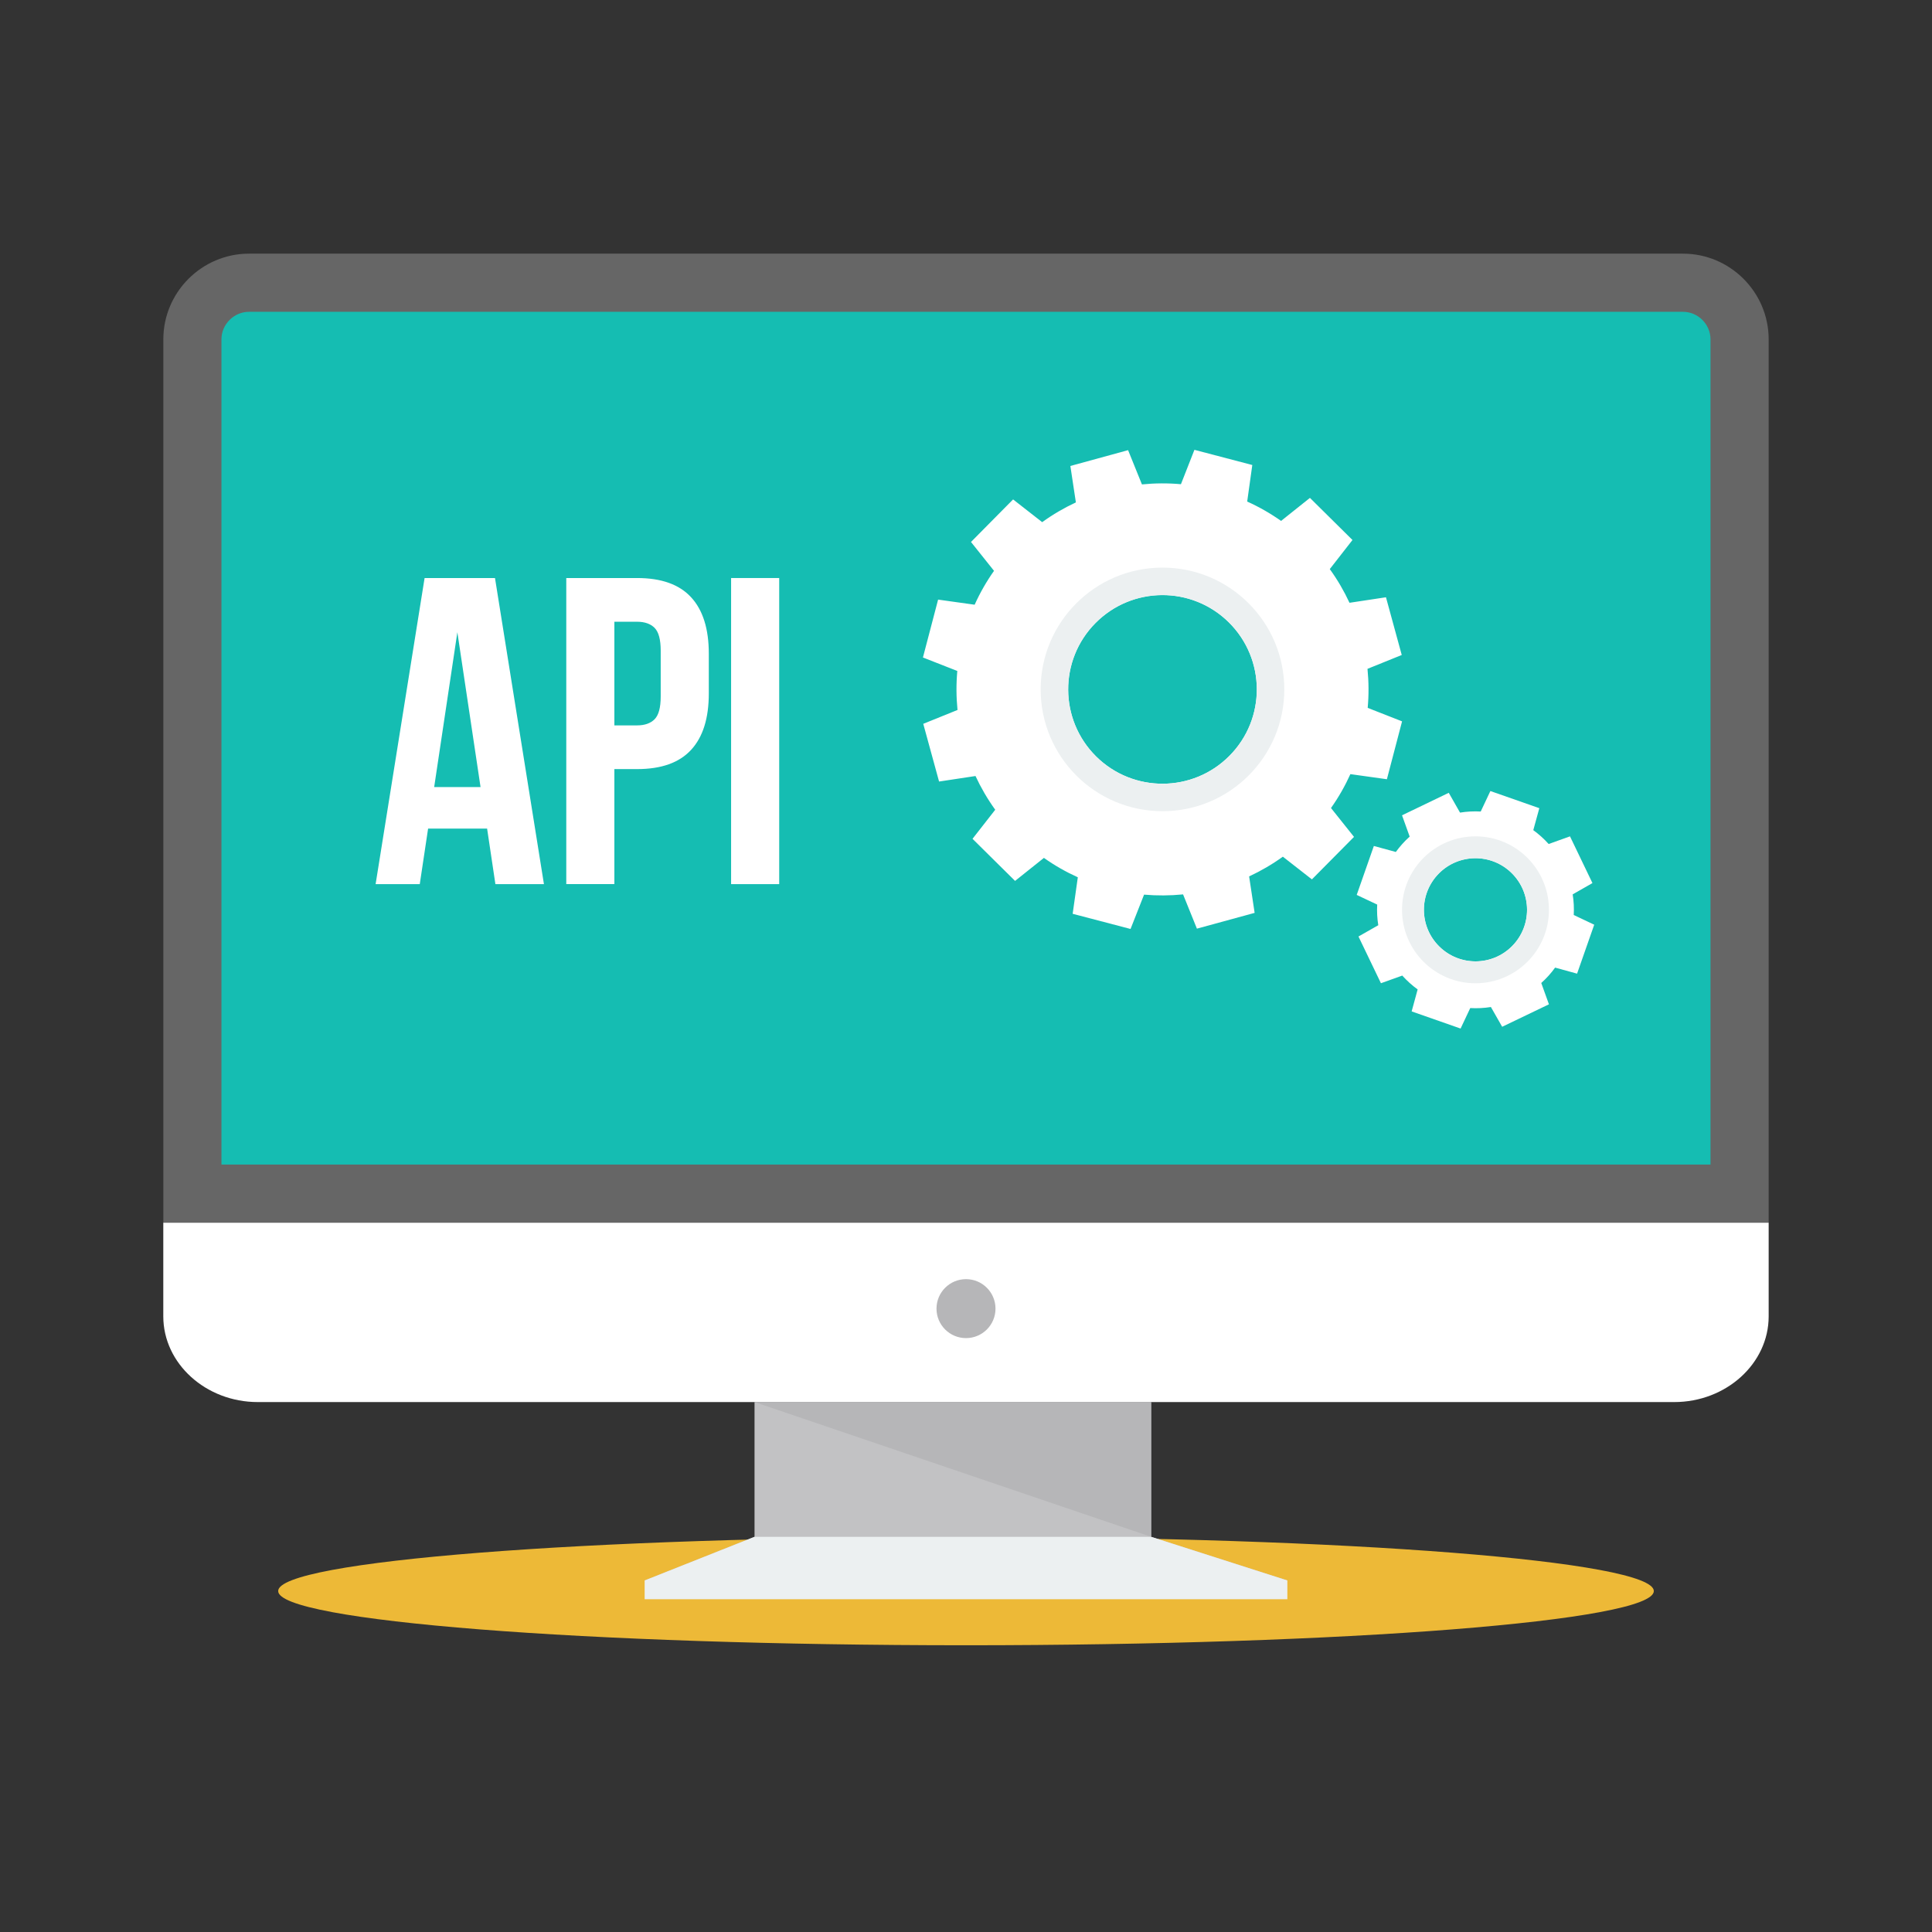 <svg width="48" height="48" viewBox="0 0 48 48" fill="none" xmlns="http://www.w3.org/2000/svg">
<rect x="0" y="0" width="48" height="48" fill="#333333" stroke="none"/>
<g id="api-svgrepo-com 1">
<path id="Vector" d="M24 40.876C33.438 40.876 41.089 40.273 41.089 39.529C41.089 38.785 33.438 38.182 24 38.182C14.562 38.182 6.911 38.785 6.911 39.529C6.911 40.273 14.562 40.876 24 40.876Z" fill="#EDB937"/>
<path id="Vector_2" d="M6.186 6.302H41.814C42.985 6.302 43.942 7.26 43.942 8.43V30.378H4.058V8.43C4.058 7.26 5.015 6.302 6.186 6.302Z" fill="#666666"/>
<path id="Vector_3" d="M5.503 28.933H42.497V8.43C42.497 8.057 42.187 7.747 41.814 7.747H6.186C5.813 7.747 5.502 8.057 5.502 8.43V28.933L5.503 28.933Z" fill="#15BDB2"/>
<g id="Group">
<path id="Vector_4" d="M43.942 30.378V32.705C43.942 33.876 42.887 34.834 41.596 34.834H6.404C5.113 34.834 4.057 33.876 4.057 32.705V30.378H43.942H43.942Z" fill="white"/>
<path id="Vector_5" d="M13.514 21.966H12.308L12.102 20.586H10.636L10.429 21.966H9.332L10.549 14.361H12.298L13.514 21.966H13.514ZM10.787 19.554H11.939L11.363 15.708L10.787 19.554Z" fill="white"/>
<path id="Vector_6" d="M15.829 14.361C16.43 14.361 16.877 14.52 17.17 14.839C17.464 15.157 17.61 15.625 17.61 16.24V17.229C17.61 17.845 17.464 18.312 17.17 18.63C16.877 18.949 16.43 19.108 15.829 19.108H15.264V21.965H14.069V14.361H15.829V14.361ZM15.264 15.447V18.022H15.829C16.017 18.022 16.162 17.971 16.263 17.87C16.364 17.768 16.415 17.58 16.415 17.305V16.164C16.415 15.889 16.364 15.701 16.263 15.599C16.162 15.498 16.017 15.447 15.829 15.447H15.264V15.447Z" fill="white"/>
<path id="Vector_7" d="M18.164 14.361H19.359V21.966H18.164V14.361Z" fill="white"/>
<path id="Vector_8" d="M34.457 19.36L34.834 17.922L33.98 17.587C34.009 17.265 34.007 16.94 33.975 16.617L34.826 16.273L34.434 14.839L33.528 14.976C33.393 14.685 33.23 14.405 33.038 14.139L33.602 13.416L32.545 12.37L31.828 12.942C31.56 12.753 31.278 12.592 30.986 12.461L31.113 11.553L29.675 11.176L29.34 12.03C29.018 12.001 28.693 12.003 28.371 12.035L28.027 11.184L26.593 11.577L26.73 12.483L26.73 12.482C26.44 12.617 26.159 12.78 25.893 12.973L25.17 12.408L24.124 13.465L24.696 14.182C24.507 14.45 24.346 14.732 24.215 15.024L23.307 14.897L22.93 16.335L23.784 16.67C23.755 16.992 23.757 17.317 23.789 17.639L22.938 17.983L23.331 19.417L24.236 19.28C24.371 19.571 24.534 19.851 24.726 20.118L24.162 20.84L25.219 21.886L25.936 21.314C26.203 21.504 26.486 21.664 26.778 21.796L26.65 22.703L28.088 23.08L28.424 22.227C28.746 22.255 29.071 22.253 29.393 22.221L29.737 23.072L31.171 22.68L31.034 21.774C31.325 21.639 31.605 21.476 31.872 21.284L32.594 21.848L33.64 20.792L33.068 20.075C33.258 19.807 33.418 19.525 33.55 19.233L34.457 19.36ZM30.547 18.776C29.637 19.696 28.153 19.704 27.233 18.794C26.314 17.883 26.306 16.4 27.216 15.48C28.127 14.56 29.61 14.552 30.53 15.462C31.45 16.373 31.458 17.857 30.547 18.776Z" fill="white"/>
</g>
<path id="Vector_9" d="M28.882 14.102C27.21 14.102 25.855 15.457 25.855 17.128C25.855 18.799 27.21 20.154 28.882 20.154C30.553 20.154 31.908 18.799 31.908 17.128C31.908 15.457 30.553 14.102 28.882 14.102ZM30.547 18.777C29.637 19.697 28.153 19.704 27.233 18.794C26.314 17.883 26.306 16.4 27.216 15.48C28.127 14.56 29.61 14.552 30.53 15.463C31.45 16.373 31.458 17.857 30.547 18.777Z" fill="#ECF0F1"/>
<path id="Vector_10" d="M39.099 22.733C39.109 22.563 39.1 22.391 39.073 22.22L39.564 21.94L39.006 20.779L38.476 20.969C38.36 20.84 38.232 20.725 38.094 20.625L38.244 20.079L37.028 19.653L36.788 20.162C36.617 20.153 36.445 20.161 36.274 20.189L35.994 19.697L34.833 20.256L35.023 20.785C34.894 20.901 34.779 21.029 34.679 21.167L34.133 21.018L33.707 22.234L34.216 22.474C34.207 22.644 34.215 22.816 34.243 22.987L33.751 23.267L34.309 24.428L34.839 24.238C34.955 24.367 35.084 24.483 35.221 24.582L35.072 25.128L36.288 25.554L36.528 25.045C36.698 25.055 36.87 25.046 37.041 25.019L37.321 25.51L38.483 24.952L38.292 24.422C38.422 24.306 38.537 24.178 38.636 24.04L39.182 24.19L39.608 22.974L39.099 22.733ZM37.569 23.505C37.071 24.008 36.26 24.012 35.757 23.514C35.254 23.017 35.249 22.205 35.747 21.702C36.245 21.199 37.056 21.195 37.559 21.693C38.062 22.191 38.066 23.002 37.569 23.505Z" fill="white"/>
<path id="Vector_11" d="M36.658 20.779C35.65 20.779 34.833 21.596 34.833 22.604C34.833 23.612 35.65 24.429 36.658 24.429C37.666 24.429 38.483 23.612 38.483 22.604C38.483 21.596 37.666 20.779 36.658 20.779ZM37.568 23.505C37.071 24.008 36.259 24.012 35.757 23.514C35.254 23.017 35.249 22.205 35.747 21.703V21.702C36.245 21.199 37.056 21.195 37.559 21.693C38.062 22.191 38.066 23.002 37.568 23.505Z" fill="#ECF0F1"/>
<path id="Vector_12" d="M24 33.245C24.405 33.245 24.733 32.917 24.733 32.513C24.733 32.108 24.405 31.78 24 31.78C23.595 31.78 23.267 32.108 23.267 32.513C23.267 32.917 23.595 33.245 24 33.245Z" fill="#B6B6B8"/>
<path id="Vector_13" d="M28.6 38.182L31.984 39.266H16.016L18.746 38.182V34.834H28.6V38.182H28.6Z" fill="#C2C2C4"/>
<path id="Vector_14" d="M28.6 38.182L18.746 34.834H28.6V38.182Z" fill="#B6B6B8"/>
<path id="Vector_15" d="M18.746 38.182H28.6L31.984 39.266V39.733H24H16.016V39.266L18.746 38.182H18.746Z" fill="#ECF0F1"/>
</g>
</svg>
